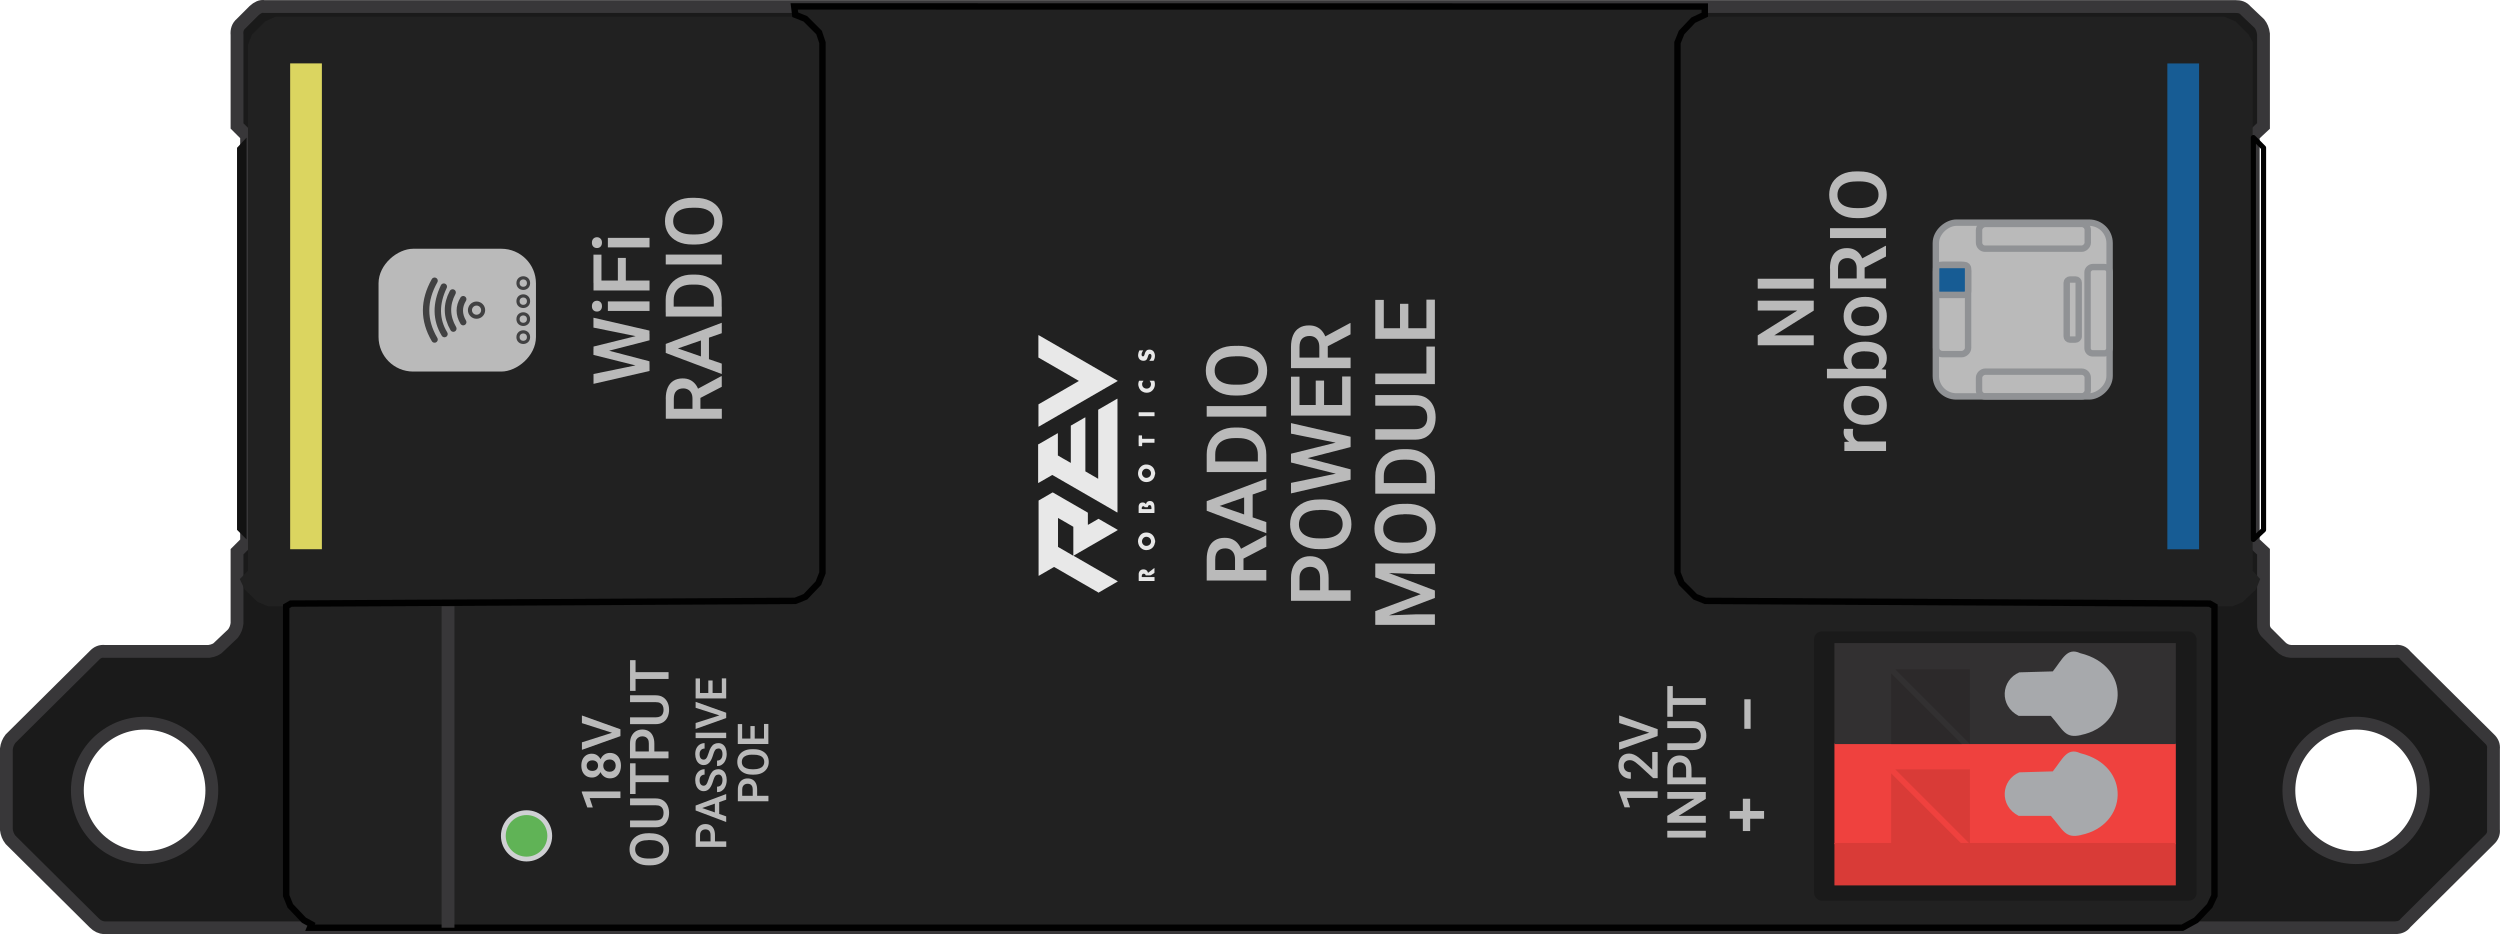 <?xml version="1.0" encoding="UTF-8"?>
<svg id="Layer_2" data-name="Layer 2" xmlns="http://www.w3.org/2000/svg" width="390.05" height="145.74" viewBox="0 0 390.05 145.74">
  <g id="Layer_1-2" data-name="Layer 1">
    <g>
      <path d="M39.64,1.66l-2.02,2.02c-.51.43-.71,1.02-.64,1.76v14.21l1.49,1.49v63.45l-1.49,1.49v11.18c-.07.6-.28,1.14-.64,1.6l-2.13,2.02c-.33.39-.86.64-1.6.75h-16.29c-.6-.07-1.14.14-1.6.64l-13.09,12.99c-.35.46-.57.99-.64,1.6v12.56c.07.6.28,1.14.64,1.6l13.09,12.99c.46.46.99.71,1.6.75h357.38c.75-.04,1.28-.28,1.6-.75l13.09-12.99c.5-.46.71-.99.64-1.6v-12.56c.07-.6-.14-1.14-.64-1.6l-13.09-12.99c-.41-.56-.96-.72-1.6-.64h-16.29c-.6-.04-1.14-.28-1.6-.75l-2.02-2.02c-.48-.42-.68-.95-.64-1.6v-11.18l-1.6-1.49V21.14l1.6-1.49V5.28c-.08-.66-.31-1.18-.64-1.6l-2.13-2.02c-.4-.49-.96-.65-1.6-.64H41.24c-.54-.1-1.07.16-1.6.64ZM378.09,123.32c0,5.8-4.7,10.49-10.49,10.49s-10.49-4.7-10.49-10.49,4.7-10.49,10.49-10.49,10.49,4.7,10.49,10.49ZM33.05,123.32c0,5.8-4.7,10.49-10.49,10.49s-10.49-4.7-10.49-10.49,4.7-10.49,10.49-10.49,10.49,4.7,10.49,10.49Z" style="fill: #1a1a1a; stroke: #383739; stroke-miterlimit: 10; stroke-width: 2px;"/>
      <polygon points="348.27 94.6 349.86 93.96 351.99 91.94 352.63 90.34 351.46 89.06 351.46 6.56 350.82 5.38 348.8 3.36 347.1 2.62 42.94 2.62 41.35 3.36 39.33 5.38 38.69 6.98 38.69 89.06 37.41 90.34 38.15 91.94 40.18 93.9 41.83 94.6 44.65 94.6 348.27 94.6" style="fill: #212121; stroke-width: 0px;"/>
      <polygon points="340.5 144.74 342.63 143.57 344.75 141.33 345.5 139.74 345.5 94.6 344.75 94.17 266.08 93.75 264.48 93.11 262.36 90.98 261.72 89.38 261.72 6.66 262.36 5.07 264.18 3.15 265.98 2.3 265.98 1.02 123.91 1 124.07 2.3 125.66 2.94 127.79 5.07 128.32 6.66 128.32 89.38 127.69 90.98 125.66 93.11 124.07 93.75 45.39 94.17 44.65 94.6 44.65 139.74 45.29 141.33 47.42 143.57 48.59 144.21 48.37 144.74 340.5 144.74" style="fill: #212121; stroke: #010101; stroke-miterlimit: 10;"/>
      <polygon points="38.47 84.16 36.98 82.67 36.98 23.06 38.47 21.46 38.47 84.16" style="fill: #121212; stroke-width: 0px;"/>
      <polygon points="351.57 21.46 353.16 23.06 353.16 82.67 351.57 84.16 351.57 21.46" style="fill: none; stroke: #010101; stroke-linecap: round; stroke-linejoin: round; stroke-width: .8px;"/>
      <rect x="283.02" y="98.51" width="59.7" height="42.01" rx="1.23" ry="1.23" transform="translate(625.74 239.04) rotate(180)" style="fill: #1a1a1a; stroke-width: 0px;"/>
      <g>
        <rect x="286.2" y="115.95" width="53.26" height="15.76" transform="translate(625.67 247.66) rotate(180)" style="fill: #ef413e; stroke-width: 0px;"/>
        <rect x="286.2" y="131.52" width="53.26" height="6.62" transform="translate(625.67 269.66) rotate(180)" style="fill: #d93b37; stroke-width: 0px;"/>
        <path d="M324.69,130.27c7.32-1.5,7.95-10.8-.13-12.76-2.07-.96-2.75.91-4.28,2.84l-5.23.15c-2.84,1.2-3.19,5.21-.1,6.79h5.02c1.99,2.27,2.21,3.57,4.73,2.99Z" style="fill: #a7a9ac; stroke-width: 0px;"/>
        <polygon points="307.35 131.69 307.35 120.03 295.69 120.03 307.35 131.69" style="fill: #d93b37; stroke-width: 0px;"/>
        <polygon points="295.06 120.66 306.09 131.69 295.06 131.69 295.06 120.66" style="fill: #d93b37; stroke-width: 0px;"/>
        <rect x="286.2" y="100.33" width="53.26" height="15.76" transform="translate(625.67 216.42) rotate(180)" style="fill: #323031; stroke-width: 0px;"/>
        <path d="M324.69,114.67c7.32-1.5,7.95-10.8-.13-12.76-2.07-.96-2.75.91-4.28,2.84l-5.23.15c-2.84,1.2-3.19,5.21-.1,6.79h5.02c1.99,2.27,2.21,3.57,4.73,2.99Z" style="fill: #a7a9ac; stroke-width: 0px;"/>
        <polygon points="307.35 116.09 307.35 104.43 295.69 104.43 307.35 116.09" style="fill: #2c292a; stroke-width: 0px;"/>
        <polygon points="295.06 105.06 306.09 116.09 295.06 116.09 295.06 105.06" style="fill: #2c292a; stroke-width: 0px;"/>
      </g>
      <g>
        <path d="M162.03,69.31s.07-.03.1-.05c.93-.54,1.86-1.07,2.78-1.61.04-.02.08-.05.12-.06.03.02.02.05.02.07,0,.2,0,.41,0,.61,0,.89,0,1.77,0,2.66,0,.04,0,.09,0,.13.13.08.27.16.4.24.13.08.26.15.4.23.14.08.27.16.41.23.13.08.26.15.4.23.13.08.27.16.4.23,0-.01.01-.02.01-.02,0,0,0,0,0-.01,0,0,0-.02,0-.02,0-.01,0-.02,0-.04,0-1.9,0-3.8,0-5.7,0,0,0,0,0-.01.02-.04.06-.05.1-.07.58-.33,1.15-.67,1.73-1,.12-.07.23-.13.35-.2.02-.01.05-.02.07-.03.03.01.02.04.02.05,0,.04,0,.08,0,.12,0,2.7,0,5.4,0,8.1v.14s0,.01.01.02c0,0,0,0,0,0,.02.01.05.03.07.04.63.37,1.27.73,1.9,1.1,0,0,0,0,.01,0,0,0,0,0,.01,0,0,0,0,0,0,0,0,0,0,0,0-.01,0-.02,0-.03,0-.05,0-3.56,0-7.12,0-10.68,0,0,0,0,0-.01,0,0,0,0,0-.01,0,0,0,0,0,0,.03-.02.06-.04.09-.06.96-.55,1.91-1.1,2.87-1.66,0,0,.01,0,.02,0,0,0,0,0,.01,0,.02,0,.02.03.02.05,0,.04,0,.07,0,.11,0,5.81,0,11.63,0,17.44v.14s-.06,0-.09-.02c-.27-.16-.55-.32-.82-.48-3.05-1.76-6.09-3.52-9.14-5.28-.03-.02-.07-.04-.1-.06-.05,0-.08.03-.12.05-.66.38-1.32.76-1.98,1.14-.04.02-.08.04-.13.06,0-2.01,0-4.03,0-6.04Z" style="fill: #e8e8e8; stroke-width: 0px;"/>
        <path d="M162.03,78.1c.21-.12.43-.24.64-.37.49-.28.98-.56,1.46-.85.03-.02.07-.04.1-.05.01,0,.01,0,.02,0,0,0,0,0,.01,0,1.79,1.03,3.58,2.07,5.37,3.1.03.02.05.03.08.05,0,0,.01.01.02.02v1.87s.07,0,.09-.02c.32-.18.63-.36.95-.55.17-.1.35-.2.52-.3.03-.02.07-.04.1-.06,1,.58,2,1.16,3,1.73,0,.05-.04.05-.06.07-.41.24-.83.48-1.24.72-1.83,1.06-3.65,2.11-5.48,3.17-.04.02-.07.04-.11.07.03.04.06.05.1.07.83.48,1.65.96,2.48,1.43,1.4.81,2.81,1.62,4.21,2.43.04.02.07.04.11.07-.03.05-.08.06-.12.09-.62.36-1.25.72-1.87,1.08-.3.17-.6.34-.89.52-.03.02-.06.03-.09.05-.01,0-.01.03-.02.04,0,0-.02,0-.02,0-.02-.05-.07-.06-.11-.09-.76-.44-1.52-.88-2.27-1.31-1.48-.86-2.97-1.71-4.45-2.57-.03-.02-.07-.04-.1-.05-.04.02-.07.04-.1.05-.66.38-1.31.76-1.97,1.14-.09.05-.18.11-.27.16-.02.01-.05.03-.08.02,0-3.91,0-7.82,0-11.73ZM167.46,82.19s-.07-.04-.1-.06c-.28-.16-.56-.33-.84-.49-.45-.26-.89-.52-1.34-.77-.03-.02-.06-.05-.11-.04v4.49s.07.05.11.07c.45.26.9.52,1.35.78.28.16.56.33.84.49.03.01.05.04.09.02v-4.49Z" style="fill: #e8e8e8; stroke-width: 0px;"/>
        <path d="M162.05,52.29c.37.21.74.42,1.11.64,3.7,2.14,7.4,4.28,11.11,6.42.04.02.08.05.12.07-.02.04-.05.05-.08.07-.53.31-1.07.62-1.61.93-3.51,2.03-7.03,4.06-10.54,6.09-.04.02-.08.06-.14.06,0-1.16,0-2.32,0-3.48.03-.02.07-.04.1-.06,1.31-.76,2.62-1.51,3.93-2.27.72-.42,1.45-.84,2.17-1.26.04-.02.08-.03.11-.07-.04-.02-.07-.04-.11-.06-.68-.4-1.37-.79-2.05-1.19-1.39-.8-2.77-1.6-4.16-2.4,0-1.15,0-2.3,0-3.46,0-.02,0-.02.02-.02Z" style="fill: #e8e8e8; stroke-width: 0px;"/>
        <path d="M180.23,84.57s-.04.09-.05.14c-.07.46-.39.96-1.04,1.09-.47.1-.88-.02-1.22-.38-.15-.16-.25-.35-.31-.56-.13-.47-.05-.9.24-1.29.19-.25.44-.42.76-.47.7-.11,1.39.25,1.56,1.04.02.07.01.15.06.21v.21ZM178.86,85.17c.37,0,.73-.27.73-.71,0-.45-.38-.72-.76-.71-.36,0-.66.35-.66.73,0,.36.32.71.69.69Z" style="fill: #e8e8e8; stroke-width: 0px;"/>
        <path d="M180.23,73.94s-.04.1-.05.16c-.08.55-.48.99-1.06,1.09-.21.04-.41.04-.62-.02-.35-.1-.61-.33-.78-.65-.12-.23-.18-.48-.16-.75.03-.43.2-.79.55-1.06.26-.2.57-.27.9-.23.18.02.35.06.5.15.38.2.59.52.67.94.01.06,0,.12.05.16v.21ZM178.85,73.13c-.37-.01-.68.34-.68.71,0,.37.3.71.66.72.37,0,.75-.25.75-.71,0-.44-.35-.72-.74-.72Z" style="fill: #e8e8e8; stroke-width: 0px;"/>
        <path d="M180.11,80.04c-.11.01-2.35.01-2.45,0,0-.02-.01-.05-.01-.08,0-.3,0-.6,0-.9,0-.1.01-.19.05-.29.07-.2.21-.32.42-.36.1-.02.21-.02.31,0,.13.02.24.08.32.2.01.02.02.03.04.05.01-.03.02-.06.03-.08.06-.23.21-.36.44-.4.1-.02.2-.02.3,0,.2.03.34.14.43.31.06.11.1.24.11.37.01.12.02.25.02.38,0,.23,0,.45,0,.68,0,.04,0,.09-.02.13ZM178.6,79.14s-.02-.03-.02-.04c-.06-.1-.15-.14-.26-.11-.1.02-.16.09-.18.2,0,.05-.01.09-.01.14,0,.03,0,.05.01.08.05.02.09.02.13.02.34,0,.68,0,1.02,0,.09,0,.18,0,.27,0,.03,0,.05-.01.08-.02.02-.08.02-.16,0-.24,0-.07-.02-.14-.04-.21-.03-.08-.08-.13-.17-.15-.15-.03-.27.03-.31.18,0,.03-.01.05-.02.08,0,.02,0,.04-.01.06-.09.02-.33.02-.48,0Z" style="fill: #e8e8e8; stroke-width: 0px;"/>
        <path d="M178.75,89.77s-.03-.07-.04-.11c-.04-.08-.1-.13-.19-.14-.18-.04-.32.04-.36.22-.02.09-.04.18-.02.28.02,0,.05.01.07.01.04,0,.08,0,.12,0,.55,0,1.1,0,1.65,0,.05,0,.09,0,.14.01,0,.02.01.04.01.06,0,.17,0,.34,0,.52,0,.01,0,.02-.01.03-.01,0-.03,0-.04,0-.8,0-1.6,0-2.4,0,0-.03-.02-.05-.02-.07,0-.34,0-.69,0-1.03,0-.09.02-.17.05-.25.1-.28.3-.43.59-.46.13-.02.27,0,.39.04.19.07.32.2.39.4,0,.03.02.06.03.09.1-.05.17-.12.25-.18.09-.06.17-.13.25-.19.08-.06.16-.12.24-.19.08-.06.16-.12.25-.19,0,.03.02.04.02.06,0,.22,0,.43,0,.65,0,.05-.02.08-.06.1-.16.1-.31.2-.47.3-.03.02-.07.04-.11.04-.23,0-.46,0-.69,0-.02,0-.03,0-.05,0Z" style="fill: #e8e8e8; stroke-width: 0px;"/>
        <path d="M177.77,54.67c.12-.01.49-.01.58,0,.01.03-.01.05-.03.07-.07.1-.13.2-.17.32-.03.1-.05.2-.04.3,0,.06.02.12.06.16.08.11.21.12.3.01.03-.05.06-.1.08-.15.03-.08.05-.16.07-.23.03-.1.07-.21.13-.3.08-.14.2-.24.36-.28.25-.05.48-.03.7.11.11.07.19.16.25.28.07.14.11.29.13.45.02.3-.04.58-.19.83,0,.01-.01.02-.02.03,0,0,0,.01-.01.02-.08.01-.42.02-.6.01-.01,0-.03,0-.05-.01.01-.02.02-.04.03-.05.04-.05.09-.1.12-.16.13-.17.19-.37.18-.58,0-.06-.02-.12-.05-.17-.09-.15-.28-.16-.38-.01-.03.05-.06.11-.08.17-.03.1-.06.19-.09.29-.03.08-.06.15-.1.23-.08.16-.22.24-.39.27-.14.02-.27.02-.41-.02-.29-.08-.47-.28-.55-.57-.04-.14-.04-.28-.02-.42.02-.18.07-.35.14-.51.01-.02.03-.05.04-.07Z" style="fill: #e8e8e8; stroke-width: 0px;"/>
        <path d="M177.71,59.4h.7s-.01.04-.03.06c-.12.13-.19.29-.19.47-.01.36.21.63.56.69.13.02.26.02.38-.02.23-.08.37-.24.43-.48.05-.23,0-.43-.14-.62-.02-.03-.04-.05-.06-.08.01,0,.02-.02.02-.02.19-.01.6,0,.7,0,.05.12.09.26.1.39.04.42-.07.78-.35,1.09-.19.21-.43.34-.71.38-.21.03-.41.02-.61-.04-.49-.16-.78-.5-.89-1-.06-.27-.02-.54.08-.79,0-.01.02-.03.03-.04Z" style="fill: #e8e8e8; stroke-width: 0px;"/>
        <path d="M177.66,69.62c-.02-.11-.02-1.58,0-1.68.08-.03.17-.01.25-.01.09,0,.17-.01.26,0,.02.09,0,.17.01.26,0,.08,0,.16,0,.25.03,0,.06.01.08.02.04,0,.07,0,.11,0,.53,0,1.06,0,1.6,0,.05,0,.09,0,.14,0,0,.03.02.05.02.07.01.21,0,.46-.01.54-.03.02-.07.01-.11.01-.3,0-.6,0-.9,0-.26,0-.52,0-.77,0-.04,0-.08,0-.13,0-.02.17,0,.34-.02.51-.08.04-.17.02-.25.02-.09,0-.17,0-.26,0Z" style="fill: #e8e8e8; stroke-width: 0px;"/>
        <path d="M177.66,64.95c-.02-.11-.02-.49,0-.61.02,0,.04-.02.06-.02.03,0,.07,0,.11,0,.71,0,1.42,0,2.14,0,.05,0,.1,0,.15.01,0,.01.01.03.01.04,0,.17,0,.34,0,.52,0,.01,0,.03-.01.05-.04,0-.07,0-.1,0-.24,0-.48,0-.73,0-.5,0-.99,0-1.49,0-.04,0-.08,0-.13,0Z" style="fill: #e8e8e8; stroke-width: 0px;"/>
      </g>
      <g>
        <path d="M258.63,123.46v1.03h-4.8l.49,1.47h-.86l-.86-2.37v-.13h6.03Z" style="fill: #bababa; stroke-width: 0px;"/>
        <path d="M258.63,117.35v4.05h-.71l-2.13-1.96c-.24-.21-.44-.38-.62-.51-.17-.12-.33-.21-.47-.26-.14-.05-.27-.07-.41-.07-.28,0-.51.08-.68.23-.18.15-.27.37-.27.65,0,.22.05.41.14.56s.22.26.39.34.36.11.57.11v1.02c-.35,0-.67-.08-.97-.24-.29-.16-.52-.39-.7-.7-.17-.3-.26-.67-.26-1.1,0-.61.15-1.07.45-1.4.3-.33.7-.5,1.21-.5.25,0,.5.05.75.16.25.11.49.25.73.44.24.19.49.4.75.64l1.38,1.28v-2.76h.82Z" style="fill: #bababa; stroke-width: 0px;"/>
        <path d="M252.62,112.8v-1.18l6.01,2.15v.8l-1.13-.2-4.88-1.56ZM257.49,114.25l1.13-.21v.8l-6.01,2.14v-1.17l4.88-1.55Z" style="fill: #bababa; stroke-width: 0px;"/>
        <path d="M266.14,129.62v1.06h-6.01v-1.06h6.01Z" style="fill: #bababa; stroke-width: 0px;"/>
        <path d="M266.14,123.57v1.07l-4.24,2.65h4.24v1.07h-6.01v-1.07l4.24-2.66h-4.24v-1.06h6.01Z" style="fill: #bababa; stroke-width: 0px;"/>
        <path d="M263.93,121.61h-.86v-1.55c0-.27-.04-.49-.13-.65s-.2-.28-.36-.36-.32-.12-.52-.12-.36.04-.52.12-.29.2-.4.36-.15.38-.15.65v1.23h5.15v1.07h-6.01v-2.29c0-.47.08-.87.25-1.19s.39-.58.68-.75c.29-.17.62-.26.99-.26s.72.09,1,.26.49.42.64.75c.15.33.22.73.22,1.19v1.55Z" style="fill: #bababa; stroke-width: 0px;"/>
        <path d="M260.13,112.52h4c.46,0,.84.1,1.15.3.31.2.54.47.7.81.16.34.24.72.24,1.14s-.08.82-.24,1.16c-.16.34-.39.61-.7.8-.31.19-.69.29-1.15.29h-4v-1.06h4c.28,0,.52-.05.7-.14s.32-.23.4-.41c.09-.18.13-.39.13-.63s-.04-.46-.13-.64c-.09-.18-.22-.31-.4-.41-.18-.1-.41-.14-.7-.14h-4v-1.06Z" style="fill: #bababa; stroke-width: 0px;"/>
        <path d="M260.99,107.04v4.79h-.86v-4.79h.86ZM266.14,108.92v1.06h-6.01v-1.06h6.01Z" style="fill: #bababa; stroke-width: 0px;"/>
      </g>
      <g>
        <path d="M188.27,87.28c0-.71.11-1.32.32-1.82.21-.5.53-.89.95-1.15.42-.27.93-.4,1.54-.4.47,0,.88.08,1.23.25.35.17.65.41.89.73.24.31.43.68.56,1.11l.25.5v2.94h-1.32s0-2.17,0-2.17c0-.38-.07-.7-.2-.95-.13-.25-.31-.44-.54-.57-.23-.13-.49-.19-.79-.19-.48,0-.86.14-1.14.41-.28.27-.42.71-.42,1.31v1.65h7.97v1.65h-9.3v-3.3ZM193.4,87.47v-1.73s4.09-2.2,4.09-2.2h.08v1.76l-4.17,2.17Z" style="fill: #bababa; stroke-width: 0px;"/>
        <path d="M189.59,79.18l-1.32.12v-1.11l9.3-3.51v1.73l-7.98,2.77ZM197.57,81.46v1.73l-9.3-3.5v-1.1l1.32.11,7.98,2.76ZM195.44,76.52v5.06h-1.33v-5.06h1.33Z" style="fill: #bababa; stroke-width: 0px;"/>
        <path d="M197.57,72.92h-1.32v-1.98c0-.57-.12-1.05-.37-1.43-.25-.38-.6-.67-1.06-.87-.46-.2-1.01-.29-1.66-.29h-.49c-.66,0-1.22.1-1.67.29-.46.19-.8.48-1.04.86-.24.38-.36.84-.36,1.39v2.08h-1.33v-2.08c0-.83.18-1.56.55-2.19.37-.63.88-1.12,1.54-1.47.66-.35,1.43-.53,2.32-.53h.47c.89,0,1.67.18,2.33.53s1.17.85,1.54,1.48c.36.64.55,1.38.55,2.23v1.98ZM197.57,72v1.65h-9.3v-1.65h9.3Z" style="fill: #bababa; stroke-width: 0px;"/>
        <path d="M197.57,63.36v1.64h-9.3v-1.64h9.3Z" style="fill: #bababa; stroke-width: 0px;"/>
        <path d="M193.16,53.95c.94,0,1.75.16,2.43.49.68.32,1.2.77,1.56,1.35s.55,1.25.55,2.03-.18,1.43-.55,2.02c-.36.58-.88,1.04-1.56,1.37s-1.49.5-2.43.5h-.48c-.94,0-1.75-.16-2.43-.49-.68-.33-1.2-.78-1.57-1.37-.36-.58-.55-1.25-.55-2.01s.18-1.45.55-2.03c.36-.58.89-1.03,1.57-1.36.68-.33,1.49-.49,2.43-.49h.48ZM192.67,55.6c-.69,0-1.26.09-1.73.26-.47.17-.83.43-1.07.76-.24.33-.36.73-.36,1.2s.12.86.36,1.18c.24.33.6.58,1.07.76.47.18,1.05.26,1.73.26h.49c.69,0,1.26-.09,1.74-.27.47-.18.83-.43,1.07-.77.24-.33.36-.73.36-1.19s-.12-.87-.36-1.2c-.24-.33-.6-.58-1.07-.75-.47-.17-1.05-.26-1.74-.26h-.49Z" style="fill: #bababa; stroke-width: 0px;"/>
        <path d="M207.29,92.59h-1.33v-2.4c0-.42-.07-.75-.2-1.01s-.32-.44-.55-.56c-.23-.12-.5-.18-.8-.18s-.56.06-.81.18-.46.31-.61.56c-.16.25-.24.59-.24,1.01v1.9h7.97v1.65h-9.3v-3.55c0-.72.13-1.34.38-1.85.26-.51.61-.89,1.05-1.16.45-.27.96-.4,1.54-.4s1.12.13,1.55.4c.43.27.76.65,1,1.16.23.51.35,1.12.35,1.85v2.4Z" style="fill: #bababa; stroke-width: 0px;"/>
        <path d="M206.31,77.92c.94,0,1.75.16,2.43.49.68.32,1.2.77,1.56,1.35.36.58.55,1.25.55,2.03s-.18,1.43-.55,2.02c-.36.58-.88,1.04-1.56,1.37-.68.33-1.49.5-2.43.5h-.48c-.94,0-1.75-.16-2.43-.49-.68-.33-1.2-.78-1.57-1.37-.36-.58-.55-1.25-.55-2.01s.18-1.45.55-2.03c.36-.58.89-1.03,1.57-1.36.68-.33,1.49-.49,2.43-.49h.48ZM205.82,79.58c-.69,0-1.26.09-1.73.26-.47.17-.83.43-1.07.76-.24.33-.36.73-.36,1.2s.12.86.36,1.18c.24.33.6.58,1.07.76.47.18,1.05.26,1.73.26h.49c.69,0,1.26-.09,1.74-.27.47-.18.83-.43,1.07-.77s.36-.73.36-1.19-.12-.87-.36-1.2c-.24-.33-.6-.58-1.07-.75s-1.05-.26-1.74-.26h-.49Z" style="fill: #bababa; stroke-width: 0px;"/>
        <path d="M201.42,67.65v-1.64l9.3,2.13v1.11l-2.04-.13-7.26-1.46ZM208.77,68.97l1.95-.25v1.03l-7.54,1.94-1.76.08v-.98l7.35-1.82ZM201.42,72.17v-1l1.76.09,7.54,1.97v1.03l-1.97-.27-7.33-1.83ZM208.7,73.85l2.02-.11v1.1l-9.3,2.14v-1.64l7.28-1.49Z" style="fill: #bababa; stroke-width: 0px;"/>
        <path d="M202.75,58.77v4.88h-1.33v-4.88h1.33ZM210.72,63.19v1.65h-9.3v-1.65h9.3ZM206.58,59.38v4.27h-1.3v-4.27h1.3ZM210.72,58.74v4.91h-1.32v-4.91h1.32Z" style="fill: #bababa; stroke-width: 0px;"/>
        <path d="M201.42,54.14c0-.71.11-1.32.32-1.82.21-.5.53-.89.95-1.15.42-.27.93-.4,1.54-.4.47,0,.88.08,1.23.25.35.17.65.41.89.73.24.31.43.68.56,1.11l.25.5v2.94h-1.32s0-2.17,0-2.17c0-.38-.07-.7-.2-.95-.13-.25-.31-.44-.54-.57-.23-.13-.49-.19-.79-.19-.48,0-.86.14-1.14.41-.28.27-.42.71-.42,1.31v1.65h7.97v1.65h-9.3v-3.3ZM206.54,54.34v-1.73s4.09-2.2,4.09-2.2h.08v1.76l-4.17,2.17Z" style="fill: #bababa; stroke-width: 0px;"/>
        <path d="M214.57,87.92h9.3v1.65h-2.98l-6.32-.25v-1.4ZM214.57,95.35l7.09-2.64-7.09-2.64v-1.47l9.3,3.53v1.16l-9.3,3.53v-1.46ZM214.57,96.09l6.32-.24h2.98v1.64h-9.3v-1.4Z" style="fill: #bababa; stroke-width: 0px;"/>
        <path d="M219.46,78.6c.94,0,1.75.16,2.43.49.68.32,1.2.77,1.56,1.35.36.58.55,1.25.55,2.03s-.18,1.43-.55,2.02c-.36.58-.88,1.04-1.56,1.37-.68.33-1.49.5-2.43.5h-.48c-.94,0-1.75-.16-2.43-.49-.68-.33-1.2-.78-1.56-1.37-.36-.58-.55-1.25-.55-2.01s.18-1.45.55-2.03.89-1.03,1.56-1.36c.68-.33,1.49-.49,2.43-.49h.48ZM218.97,80.25c-.69,0-1.26.09-1.73.26-.47.17-.83.43-1.07.76s-.36.73-.36,1.2.12.86.36,1.18c.24.33.6.58,1.07.76.47.18,1.05.26,1.73.26h.49c.69,0,1.26-.09,1.74-.27.47-.18.83-.43,1.07-.77s.36-.73.36-1.19-.12-.87-.36-1.2c-.24-.33-.6-.58-1.07-.75s-1.05-.26-1.74-.26h-.49Z" style="fill: #bababa; stroke-width: 0px;"/>
        <path d="M223.87,76.29h-1.32v-1.98c0-.57-.12-1.05-.37-1.43-.25-.38-.6-.67-1.06-.87-.46-.2-1.01-.29-1.66-.29h-.49c-.66,0-1.22.1-1.67.29-.46.19-.8.48-1.04.86-.24.38-.36.84-.36,1.39v2.08h-1.33v-2.08c0-.83.18-1.56.55-2.19.37-.63.88-1.12,1.54-1.47.66-.35,1.44-.53,2.33-.53h.47c.89,0,1.67.18,2.33.53s1.17.85,1.54,1.48c.36.64.55,1.38.55,2.23v1.98ZM223.87,75.37v1.65h-9.3v-1.65h9.3Z" style="fill: #bababa; stroke-width: 0px;"/>
        <path d="M214.57,61.64h6.2c.71,0,1.31.15,1.78.46.48.31.84.73,1.08,1.25.24.53.36,1.12.36,1.77s-.12,1.27-.36,1.79c-.24.53-.6.94-1.08,1.24-.48.3-1.07.45-1.78.45h-6.2v-1.64h6.2c.44,0,.8-.07,1.08-.22.28-.15.49-.36.63-.64.14-.28.2-.6.2-.98s-.07-.71-.2-.98c-.14-.27-.34-.48-.63-.63s-.64-.22-1.08-.22h-6.2v-1.65Z" style="fill: #bababa; stroke-width: 0px;"/>
        <path d="M223.87,58.28v1.65h-9.3v-1.65h9.3ZM223.87,54.07v4.66h-1.32v-4.66h1.32Z" style="fill: #bababa; stroke-width: 0px;"/>
        <path d="M215.9,46.79v4.88h-1.33v-4.88h1.33ZM223.87,51.21v1.65h-9.3v-1.65h9.3ZM219.73,47.4v4.27h-1.3v-4.27h1.3ZM223.87,46.75v4.91h-1.32v-4.91h1.32Z" style="fill: #bababa; stroke-width: 0px;"/>
      </g>
      <path d="M275.23,126.53v1.21h-5.35v-1.21h5.35ZM273.06,124.62v5.04h-1.14v-5.04h1.14Z" style="fill: #bababa; stroke-width: 0px;"/>
      <path d="M273.13,109.1v4.61h-.98v-4.61h.98Z" style="fill: #bababa; stroke-width: 0px;"/>
      <g>
        <path d="M96.8,123.48v1.03h-4.8l.49,1.47h-.86l-.86-2.37v-.13h6.03Z" style="fill: #bababa; stroke-width: 0px;"/>
        <path d="M92.37,117.6c.3,0,.57.08.8.24.23.16.42.38.55.66.13.28.2.59.2.95s-.07.68-.2.96c-.13.28-.32.5-.55.66-.23.16-.5.24-.8.24-.36,0-.66-.08-.91-.24-.25-.16-.44-.38-.57-.66-.13-.28-.19-.6-.19-.96s.06-.68.19-.96c.13-.28.32-.5.57-.66.25-.16.55-.24.91-.24ZM92.41,118.63c-.17,0-.33.03-.46.1s-.24.16-.31.29c-.08.12-.11.27-.11.44s.04.32.11.44c.07.12.17.22.31.28.13.07.29.1.47.1s.34-.03.47-.1c.13-.07.24-.16.31-.29.07-.12.11-.27.11-.44s-.04-.32-.11-.44c-.07-.12-.18-.21-.31-.28-.13-.07-.29-.1-.47-.1ZM95.15,117.47c.38,0,.69.09.95.26s.45.41.58.71c.13.3.2.63.2,1.01s-.07.72-.2,1.02c-.13.3-.33.54-.58.71-.26.17-.57.26-.95.26-.33,0-.62-.09-.87-.26-.25-.17-.45-.41-.58-.7-.14-.3-.21-.64-.21-1.02s.07-.72.21-1.02c.14-.3.33-.54.58-.71.25-.17.54-.26.87-.26ZM95.1,118.5c-.2,0-.37.04-.52.12s-.26.19-.34.34c-.08.14-.12.31-.12.5s.04.36.12.5c.08.14.2.25.34.33s.32.12.52.12.37-.04.51-.12c.14-.08.25-.19.33-.33.08-.14.12-.31.12-.51s-.04-.36-.12-.51c-.08-.14-.19-.25-.33-.33-.14-.08-.31-.12-.51-.12Z" style="fill: #bababa; stroke-width: 0px;"/>
        <path d="M90.79,112.81v-1.18l6.01,2.15v.8l-1.14-.2-4.88-1.56ZM95.66,114.26l1.14-.21v.8l-6.01,2.14v-1.17l4.88-1.55Z" style="fill: #bababa; stroke-width: 0px;"/>
        <path d="M101.46,130.01c.61,0,1.13.1,1.57.31.44.21.77.5,1.01.87.24.37.35.81.35,1.31s-.12.92-.35,1.3c-.24.38-.57.67-1.01.89s-.96.32-1.57.32h-.31c-.61,0-1.13-.11-1.57-.32-.44-.21-.78-.51-1.01-.88-.24-.38-.35-.81-.35-1.3s.12-.94.35-1.31.57-.67,1.01-.88c.44-.21.96-.32,1.57-.32h.31ZM101.14,131.08c-.44,0-.82.06-1.12.17-.3.11-.53.28-.69.49s-.23.47-.23.78.08.55.23.77.39.38.69.49.68.17,1.12.17h.32c.44,0,.82-.06,1.12-.17s.54-.28.69-.5.24-.47.24-.77-.08-.56-.24-.78c-.16-.21-.39-.38-.69-.49s-.68-.17-1.12-.17h-.32Z" style="fill: #bababa; stroke-width: 0px;"/>
        <path d="M98.3,124.57h4c.46,0,.84.1,1.15.3.31.2.54.47.7.81.16.34.24.72.24,1.14s-.08.82-.24,1.16c-.16.34-.39.61-.7.8-.31.19-.69.29-1.15.29h-4v-1.06h4c.28,0,.52-.05.7-.14s.32-.23.4-.41c.09-.18.13-.39.13-.63s-.04-.46-.13-.64c-.09-.18-.22-.31-.4-.41-.18-.1-.41-.14-.7-.14h-4v-1.06Z" style="fill: #bababa; stroke-width: 0px;"/>
        <path d="M99.16,119.09v4.79h-.86v-4.79h.86ZM104.31,120.97v1.06h-6.01v-1.06h6.01Z" style="fill: #bababa; stroke-width: 0px;"/>
        <path d="M102.09,117.56h-.86v-1.55c0-.27-.04-.49-.13-.65-.09-.16-.2-.28-.36-.36s-.32-.12-.52-.12-.36.04-.52.12c-.16.08-.29.2-.4.36s-.15.38-.15.65v1.23h5.15v1.07h-6.01v-2.29c0-.47.08-.87.25-1.19s.39-.58.68-.75.62-.26,1-.26.72.09,1,.26.49.42.64.75c.15.33.23.73.23,1.19v1.55Z" style="fill: #bababa; stroke-width: 0px;"/>
        <path d="M98.3,108.48h4c.46,0,.84.1,1.15.3.31.2.54.47.7.81.16.34.24.72.24,1.14s-.08.82-.24,1.16c-.16.34-.39.61-.7.8-.31.19-.69.29-1.15.29h-4v-1.06h4c.28,0,.52-.05.7-.14s.32-.23.4-.41c.09-.18.13-.39.13-.63s-.04-.46-.13-.64c-.09-.18-.22-.31-.4-.41-.18-.1-.41-.14-.7-.14h-4v-1.06Z" style="fill: #bababa; stroke-width: 0px;"/>
        <path d="M99.16,103v4.79h-.86v-4.79h.86ZM104.31,104.87v1.06h-6.01v-1.06h6.01Z" style="fill: #bababa; stroke-width: 0px;"/>
      </g>
      <g>
        <path d="M111.54,131.53h-.68v-1.23c0-.21-.03-.39-.1-.52-.07-.13-.16-.23-.28-.29s-.26-.09-.41-.09-.29.03-.42.09-.23.16-.31.29-.12.3-.12.52v.98h4.09v.85h-4.77v-1.82c0-.37.07-.69.2-.95.13-.26.31-.46.54-.59.23-.14.49-.2.79-.2s.57.07.79.2c.22.14.39.33.51.59.12.26.18.58.18.95v1.23Z" style="fill: #bababa; stroke-width: 0px;"/>
        <path d="M109.21,126.19l-.68.06v-.57l4.77-1.8v.89l-4.09,1.42ZM113.3,127.36v.89l-4.77-1.8v-.56l.68.06,4.09,1.42ZM112.21,124.83v2.6h-.68v-2.6h.68Z" style="fill: #bababa; stroke-width: 0px;"/>
        <path d="M112.07,120.86c-.13,0-.24.03-.33.08s-.17.15-.25.3c-.08.15-.16.36-.24.63-.07.22-.14.43-.23.62-.09.19-.19.36-.3.5-.12.14-.25.25-.4.33-.15.08-.33.12-.53.12-.26,0-.49-.07-.69-.22-.2-.14-.35-.34-.46-.6s-.17-.55-.17-.89c0-.36.06-.67.19-.92s.31-.46.53-.59.47-.21.74-.21v.85c-.15,0-.29.03-.4.1-.12.06-.21.16-.28.29-.07.13-.1.3-.1.5,0,.19.03.35.08.47.06.13.13.22.23.28.1.06.21.09.33.09.12,0,.22-.04.31-.11s.17-.19.24-.34c.07-.15.14-.34.21-.56.1-.35.22-.65.36-.88.14-.23.3-.41.49-.52.19-.11.41-.17.67-.17s.5.07.7.21c.2.14.35.34.45.59.1.26.16.56.16.9,0,.23-.03.46-.09.68-.06.22-.16.42-.28.61-.13.18-.28.32-.47.43-.19.11-.41.16-.67.16v-.85c.15,0,.28-.03.39-.08.11-.05.2-.12.26-.22.07-.09.12-.2.15-.33.03-.12.05-.26.05-.4,0-.19-.03-.35-.08-.48-.05-.13-.13-.22-.22-.29s-.2-.1-.32-.1Z" style="fill: #bababa; stroke-width: 0px;"/>
        <path d="M112.07,116.79c-.13,0-.24.03-.33.08s-.17.15-.25.3c-.08.15-.16.36-.24.63-.07.22-.14.43-.23.62-.09.19-.19.36-.3.5-.12.14-.25.25-.4.33-.15.08-.33.12-.53.12-.26,0-.49-.07-.69-.22-.2-.14-.35-.34-.46-.6s-.17-.55-.17-.89c0-.36.06-.67.19-.92s.31-.46.53-.59.47-.21.74-.21v.85c-.15,0-.29.03-.4.1-.12.06-.21.16-.28.29-.07.13-.1.3-.1.5,0,.19.03.35.08.47.06.13.13.22.23.28.1.06.21.09.33.09.12,0,.22-.04.31-.11s.17-.19.24-.34c.07-.15.14-.34.21-.56.1-.35.22-.65.36-.88.14-.23.3-.41.49-.52.19-.11.41-.17.67-.17s.5.07.7.21c.2.14.35.34.45.59.1.26.16.56.16.9,0,.23-.03.46-.09.68-.06.22-.16.42-.28.61-.13.18-.28.32-.47.43-.19.11-.41.16-.67.16v-.85c.15,0,.28-.03.39-.08.11-.05.2-.12.26-.22.07-.09.12-.2.15-.33.03-.12.05-.26.05-.4,0-.19-.03-.35-.08-.48-.05-.13-.13-.22-.22-.29s-.2-.1-.32-.1Z" style="fill: #bababa; stroke-width: 0px;"/>
        <path d="M113.3,114.32v.84h-4.77v-.84h4.77Z" style="fill: #bababa; stroke-width: 0px;"/>
        <path d="M108.53,110.43v-.93l4.77,1.7v.63l-.9-.16-3.87-1.24ZM112.4,111.57l.9-.17v.63l-4.77,1.7v-.93l3.87-1.23Z" style="fill: #bababa; stroke-width: 0px;"/>
        <path d="M109.21,105.85v2.5h-.68v-2.5h.68ZM113.3,108.12v.85h-4.77v-.85h4.77ZM111.18,106.17v2.19h-.67v-2.19h.67ZM113.3,105.84v2.52h-.68v-2.52h.68Z" style="fill: #bababa; stroke-width: 0px;"/>
        <path d="M118.12,124.41h-.68v-1.23c0-.21-.03-.39-.1-.52-.07-.13-.16-.23-.28-.29s-.26-.09-.41-.09-.29.03-.42.09-.23.16-.31.29-.12.3-.12.52v.98h4.09v.85h-4.77v-1.82c0-.37.07-.69.2-.95.13-.26.31-.46.54-.59.23-.14.49-.2.79-.2s.57.07.79.2c.22.14.39.33.51.59.12.26.18.58.18.95v1.23Z" style="fill: #bababa; stroke-width: 0px;"/>
        <path d="M117.61,116.89c.48,0,.9.08,1.25.25.35.17.62.4.8.69s.28.64.28,1.04-.09.73-.28,1.03c-.19.3-.45.54-.8.71-.35.17-.76.25-1.25.25h-.25c-.48,0-.9-.08-1.25-.25-.35-.17-.62-.4-.8-.7-.19-.3-.28-.64-.28-1.03s.09-.75.28-1.04c.19-.3.45-.53.8-.7s.76-.25,1.25-.25h.25ZM117.36,117.74c-.35,0-.65.04-.89.13s-.42.22-.55.39c-.12.17-.18.38-.18.62s.06.44.18.61c.12.17.31.3.55.39s.54.14.89.14h.25c.35,0,.65-.05.89-.14s.43-.22.55-.39c.12-.17.19-.37.19-.61s-.06-.45-.19-.62c-.12-.17-.31-.3-.55-.38-.24-.09-.54-.13-.89-.13h-.25Z" style="fill: #bababa; stroke-width: 0px;"/>
        <path d="M115.79,112.97v2.5h-.68v-2.5h.68ZM119.88,115.23v.85h-4.77v-.85h4.77ZM117.75,113.28v2.19h-.67v-2.19h.67ZM119.88,112.95v2.52h-.68v-2.52h.68Z" style="fill: #bababa; stroke-width: 0px;"/>
      </g>
      <g>
        <path d="M282.98,46.9v1.56l-6.16,3.86h6.16v1.55h-8.74v-1.55l6.17-3.87h-6.17v-1.54h8.74Z" style="fill: #bababa; stroke-width: 0px;"/>
        <path d="M282.98,43.49v1.54h-8.74v-1.54h8.74Z" style="fill: #bababa; stroke-width: 0px;"/>
        <path d="M289.13,66.92c-.02.09-.03.19-.04.29,0,.1-.01.2-.01.3,0,.33.06.6.18.82.12.22.29.38.5.5.22.11.48.18.77.2v.34c-.54,0-1.03-.07-1.47-.22-.44-.14-.78-.36-1.04-.65-.26-.29-.38-.65-.38-1.08,0-.08,0-.18.02-.28.02-.1.03-.18.05-.23h1.41ZM294.26,68.88v1.49h-6.5v-1.42l1.27-.07h5.22Z" style="fill: #bababa; stroke-width: 0px;"/>
        <path d="M290.95,66.28c-.63,0-1.2-.12-1.69-.36-.5-.24-.89-.59-1.18-1.04-.29-.45-.44-.99-.44-1.62s.15-1.19.44-1.64c.29-.45.68-.8,1.18-1.04.5-.24,1.06-.36,1.69-.36h.13c.63,0,1.19.12,1.69.36.5.24.89.58,1.18,1.03.29.45.43.99.43,1.63s-.14,1.18-.43,1.63c-.29.45-.68.8-1.18,1.04-.5.24-1.06.36-1.69.36h-.13ZM291.07,64.8c.38,0,.74-.05,1.05-.16.32-.11.57-.27.77-.5s.29-.52.29-.88-.1-.65-.29-.87c-.19-.23-.45-.39-.77-.5-.32-.11-.67-.16-1.05-.16h-.13c-.38,0-.73.05-1.05.16-.32.11-.58.27-.77.5-.19.23-.29.52-.29.88s.1.65.29.87.45.39.77.5c.32.11.67.16,1.05.16h.13Z" style="fill: #bababa; stroke-width: 0px;"/>
        <path d="M285.03,57.54h7.82l1.41.14v1.35h-9.22v-1.49ZM291.07,53.31c.64,0,1.21.1,1.71.29.5.19.89.47,1.17.85.29.38.43.84.43,1.4s-.14.99-.41,1.34c-.27.35-.65.63-1.13.82s-1.03.33-1.65.4h-.35c-.63-.07-1.18-.21-1.66-.4-.48-.19-.85-.47-1.13-.82-.27-.35-.41-.8-.41-1.33s.14-1.03.42-1.41c.28-.38.67-.66,1.17-.85.5-.19,1.07-.29,1.72-.29h.13ZM290.95,54.8c-.38,0-.73.04-1.04.13-.32.09-.57.23-.76.44-.19.21-.29.49-.29.86,0,.25.04.47.13.65.08.18.2.33.35.45.15.12.32.22.52.29.2.07.42.11.65.14h1.02c.3-.04.57-.11.82-.22.25-.11.45-.28.59-.49.15-.22.22-.49.22-.82,0-.36-.09-.64-.28-.84-.18-.21-.43-.35-.75-.44-.31-.09-.67-.13-1.06-.13h-.13Z" style="fill: #bababa; stroke-width: 0px;"/>
        <path d="M290.95,52.38c-.63,0-1.2-.12-1.69-.36-.5-.24-.89-.59-1.18-1.04-.29-.45-.44-.99-.44-1.62s.15-1.19.44-1.64c.29-.45.68-.8,1.18-1.04.5-.24,1.06-.36,1.69-.36h.13c.63,0,1.19.12,1.69.36.5.24.89.58,1.18,1.03.29.45.43.99.43,1.63s-.14,1.18-.43,1.63c-.29.45-.68.8-1.18,1.04-.5.24-1.06.36-1.69.36h-.13ZM291.07,50.89c.38,0,.74-.05,1.05-.16.32-.11.57-.27.77-.5s.29-.52.29-.88-.1-.65-.29-.87c-.19-.23-.45-.39-.77-.5-.32-.11-.67-.16-1.05-.16h-.13c-.38,0-.73.05-1.05.16-.32.11-.58.27-.77.5-.19.23-.29.52-.29.88s.1.65.29.87.45.39.77.5c.32.11.67.16,1.05.16h.13Z" style="fill: #bababa; stroke-width: 0px;"/>
        <path d="M285.51,41.88c0-.67.1-1.24.3-1.71.2-.47.5-.83.89-1.08s.88-.38,1.45-.38c.44,0,.83.08,1.16.24s.61.39.84.68c.23.29.4.64.53,1.04l.24.47v2.77h-1.24s0-2.04,0-2.04c0-.36-.06-.65-.19-.89s-.29-.42-.51-.53c-.22-.12-.46-.18-.74-.18-.45,0-.81.13-1.07.39-.27.26-.4.67-.4,1.23v1.56h7.5v1.55h-8.74v-3.1ZM290.33,42.06v-1.63s3.84-2.07,3.84-2.07h.08v1.66l-3.92,2.04Z" style="fill: #bababa; stroke-width: 0px;"/>
        <path d="M294.26,35.6v1.54h-8.74v-1.54h8.74Z" style="fill: #bababa; stroke-width: 0px;"/>
        <path d="M290.11,26.75c.88,0,1.65.15,2.28.46.64.3,1.13.73,1.47,1.27.34.54.51,1.18.51,1.91s-.17,1.34-.51,1.89c-.34.55-.83.98-1.47,1.29-.64.31-1.4.46-2.28.46h-.45c-.88,0-1.65-.15-2.29-.46-.64-.31-1.13-.74-1.47-1.29-.34-.55-.51-1.18-.51-1.89s.17-1.37.51-1.91.83-.97,1.47-1.28c.64-.31,1.4-.46,2.29-.46h.45ZM289.65,28.31c-.64,0-1.19.08-1.63.25s-.78.4-1,.71c-.23.31-.34.69-.34,1.13s.11.8.34,1.11c.23.31.56.55,1,.71s.99.25,1.63.25h.46c.64,0,1.19-.08,1.63-.25.45-.17.78-.41,1.01-.72.23-.31.34-.68.34-1.12s-.11-.82-.34-1.13c-.23-.31-.56-.54-1.01-.71-.44-.16-.99-.24-1.63-.24h-.46Z" style="fill: #bababa; stroke-width: 0px;"/>
      </g>
      <g>
        <path d="M92.59,51.11v-1.54l8.74,2.01v1.04l-1.92-.13-6.83-1.38ZM99.51,52.36l1.83-.24v.97l-7.09,1.83-1.65.07v-.92l6.91-1.71ZM92.59,55.37v-.94l1.65.08,7.09,1.86v.97l-1.86-.25-6.89-1.72ZM99.44,56.95l1.9-.1v1.03l-8.74,2.01v-1.54l6.85-1.4Z" style="fill: #bababa; stroke-width: 0px;"/>
        <path d="M93.14,48.61c-.23,0-.42-.07-.57-.22-.15-.15-.22-.35-.22-.62s.08-.47.22-.62c.15-.15.34-.23.57-.23s.41.08.56.23c.15.15.22.36.22.62s-.08.47-.22.62c-.15.15-.34.22-.56.22ZM101.34,47.02v1.49h-6.5v-1.49h6.5Z" style="fill: #bababa; stroke-width: 0px;"/>
        <path d="M93.84,39.73v4.42h-1.25v-4.42h1.25ZM101.34,43.77v1.55h-8.74v-1.55h8.74ZM97.64,40.24v3.92h-1.24v-3.92h1.24Z" style="fill: #bababa; stroke-width: 0px;"/>
        <path d="M93.14,38.7c-.23,0-.42-.07-.57-.22-.15-.15-.22-.35-.22-.62s.08-.47.22-.62c.15-.15.34-.23.57-.23s.41.08.56.23c.15.15.22.36.22.62s-.08.47-.22.62c-.15.15-.34.22-.56.22ZM101.34,37.11v1.49h-6.5v-1.49h6.5Z" style="fill: #bababa; stroke-width: 0px;"/>
        <path d="M103.87,62.21c0-.67.1-1.24.3-1.71.2-.47.5-.83.89-1.08s.88-.38,1.45-.38c.44,0,.83.08,1.16.24s.61.39.84.68c.23.29.4.64.53,1.04l.24.47v2.77h-1.24s0-2.04,0-2.04c0-.36-.06-.65-.19-.89s-.29-.42-.51-.53c-.22-.12-.46-.18-.74-.18-.45,0-.81.13-1.07.39-.27.26-.4.67-.4,1.23v1.56h7.49v1.55h-8.74v-3.1ZM108.69,62.39v-1.63s3.84-2.07,3.84-2.07h.08v1.66l-3.92,2.04Z" style="fill: #bababa; stroke-width: 0px;"/>
        <path d="M105.11,54.59l-1.24.11v-1.04l8.74-3.3v1.63l-7.5,2.6ZM112.61,56.73v1.63l-8.74-3.29v-1.03l1.24.1,7.5,2.59ZM110.61,52.09v4.76h-1.25v-4.76h1.25Z" style="fill: #bababa; stroke-width: 0px;"/>
        <path d="M112.61,48.71h-1.24v-1.86c0-.54-.12-.99-.35-1.35-.23-.36-.57-.63-1-.82s-.95-.28-1.56-.28h-.46c-.62,0-1.15.09-1.57.27-.43.18-.75.45-.98.81s-.34.79-.34,1.3v1.95h-1.25v-1.95c0-.78.17-1.47.52-2.06.34-.59.83-1.05,1.45-1.38.62-.33,1.35-.5,2.19-.5h.44c.84,0,1.57.17,2.19.5.62.33,1.1.8,1.44,1.4.34.6.51,1.3.51,2.1v1.86ZM112.61,47.84v1.55h-8.74v-1.55h8.74Z" style="fill: #bababa; stroke-width: 0px;"/>
        <path d="M112.61,39.72v1.54h-8.74v-1.54h8.74Z" style="fill: #bababa; stroke-width: 0px;"/>
        <path d="M108.47,30.87c.88,0,1.65.15,2.28.46.64.3,1.13.73,1.47,1.27.34.54.51,1.18.51,1.91s-.17,1.34-.51,1.89c-.34.55-.83.98-1.47,1.29-.64.31-1.4.46-2.28.46h-.45c-.88,0-1.65-.15-2.29-.46-.64-.31-1.13-.74-1.47-1.29-.34-.55-.51-1.18-.51-1.89s.17-1.37.51-1.91c.34-.54.83-.97,1.47-1.28.64-.31,1.4-.46,2.29-.46h.45ZM108,32.42c-.64,0-1.19.08-1.63.25s-.78.4-1,.71c-.23.31-.34.69-.34,1.13s.11.8.34,1.11c.23.31.56.55,1,.71s.99.25,1.63.25h.46c.64,0,1.19-.08,1.63-.25s.78-.41,1.01-.72.34-.68.34-1.12-.11-.82-.34-1.13-.56-.54-1.01-.71c-.44-.16-.99-.24-1.63-.24h-.46Z" style="fill: #bababa; stroke-width: 0px;"/>
      </g>
      <rect x="302.73" y="45.32" width="75.8" height="4.95" transform="translate(292.83 388.43) rotate(-90)" style="fill: #175c94; stroke-width: 0px;"/>
      <rect x="9.85" y="45.32" width="75.8" height="4.95" transform="translate(-.05 95.54) rotate(-90)" style="fill: #dbd560; stroke-width: 0px;"/>
      <circle cx="82.15" cy="130.41" r="3.62" style="fill: #60b356; stroke: #cfd0d3; stroke-miterlimit: 10; stroke-width: .75px;"/>
      <g>
        <rect x="302.03" y="34.74" width="27.11" height="27.11" rx="3.19" ry="3.19" transform="translate(267.29 363.88) rotate(-90)" style="fill: #bababa; stroke: #909295; stroke-miterlimit: 10;"/>
        <rect x="315.32" y="51.44" width="3.86" height="16.96" rx=".95" ry=".95" transform="translate(257.33 377.17) rotate(-90)" style="fill: none; stroke: #909295; stroke-miterlimit: 10;"/>
        <rect x="315.32" y="28.39" width="3.86" height="16.96" rx=".95" ry=".95" transform="translate(280.38 354.12) rotate(-90)" style="fill: none; stroke: #909295; stroke-miterlimit: 10;"/>
        <rect x="297.61" y="45.8" width="13.91" height="4.99" rx=".98" ry=".98" transform="translate(256.27 352.86) rotate(-90)" style="fill: none; stroke: #909295; stroke-miterlimit: 10;"/>
        <rect x="320.69" y="46.67" width="13.46" height="3.44" rx=".8" ry=".8" transform="translate(279.03 375.82) rotate(-90)" style="fill: none; stroke: #909295; stroke-miterlimit: 10;"/>
        <rect x="318.7" y="47.36" width="9.37" height="1.87" rx=".49" ry=".49" transform="translate(275.09 371.68) rotate(-90)" style="fill: none; stroke: #909295; stroke-miterlimit: 10;"/>
        <rect x="302.23" y="41.18" width="4.67" height="4.99" rx=".57" ry=".57" transform="translate(260.89 348.24) rotate(-90)" style="fill: #175c94; stroke: #909295; stroke-miterlimit: 10;"/>
      </g>
      <rect x="61.75" y="36.11" width="19.16" height="24.56" rx="5.4" ry="5.4" transform="translate(22.95 119.72) rotate(-90)" style="fill: #bababa; stroke-width: 0px;"/>
      <circle cx="81.64" cy="52.6" r=".82" style="fill: none; stroke: #414142; stroke-miterlimit: 10; stroke-width: .5px;"/>
      <circle cx="81.64" cy="49.79" r=".82" style="fill: none; stroke: #414142; stroke-miterlimit: 10; stroke-width: .5px;"/>
      <circle cx="81.64" cy="46.99" r=".82" style="fill: none; stroke: #414142; stroke-miterlimit: 10; stroke-width: .5px;"/>
      <circle cx="81.64" cy="44.17" r=".82" style="fill: none; stroke: #414142; stroke-miterlimit: 10; stroke-width: .5px;"/>
      <path d="M67.8,52.97c-1.78-3.02-1.74-6.08,0-9.17" style="fill: none; stroke: #414142; stroke-linecap: round; stroke-linejoin: round;"/>
      <path d="M69.24,44.72c-1.27,2.67-1.26,5.14.11,7.4" style="fill: none; stroke: #414142; stroke-linecap: round; stroke-linejoin: round;"/>
      <path d="M70.62,45.63c-1,1.89-.97,3.77.11,5.64" style="fill: none; stroke: #414142; stroke-linecap: round; stroke-linejoin: round;"/>
      <path d="M72.27,46.68c-.72,1.18-.7,2.38,0,3.58" style="fill: none; stroke: #414142; stroke-linecap: round; stroke-linejoin: round;"/>
      <circle cx="74.35" cy="48.39" r="1.03" style="fill: none; stroke: #414142; stroke-miterlimit: 10; stroke-width: .63px;"/>
      <line x1="69.9" y1="144.74" x2="69.9" y2="94.6" style="fill: #121212; stroke: #383739; stroke-miterlimit: 10; stroke-width: 2px;"/>
    </g>
  </g>
</svg>